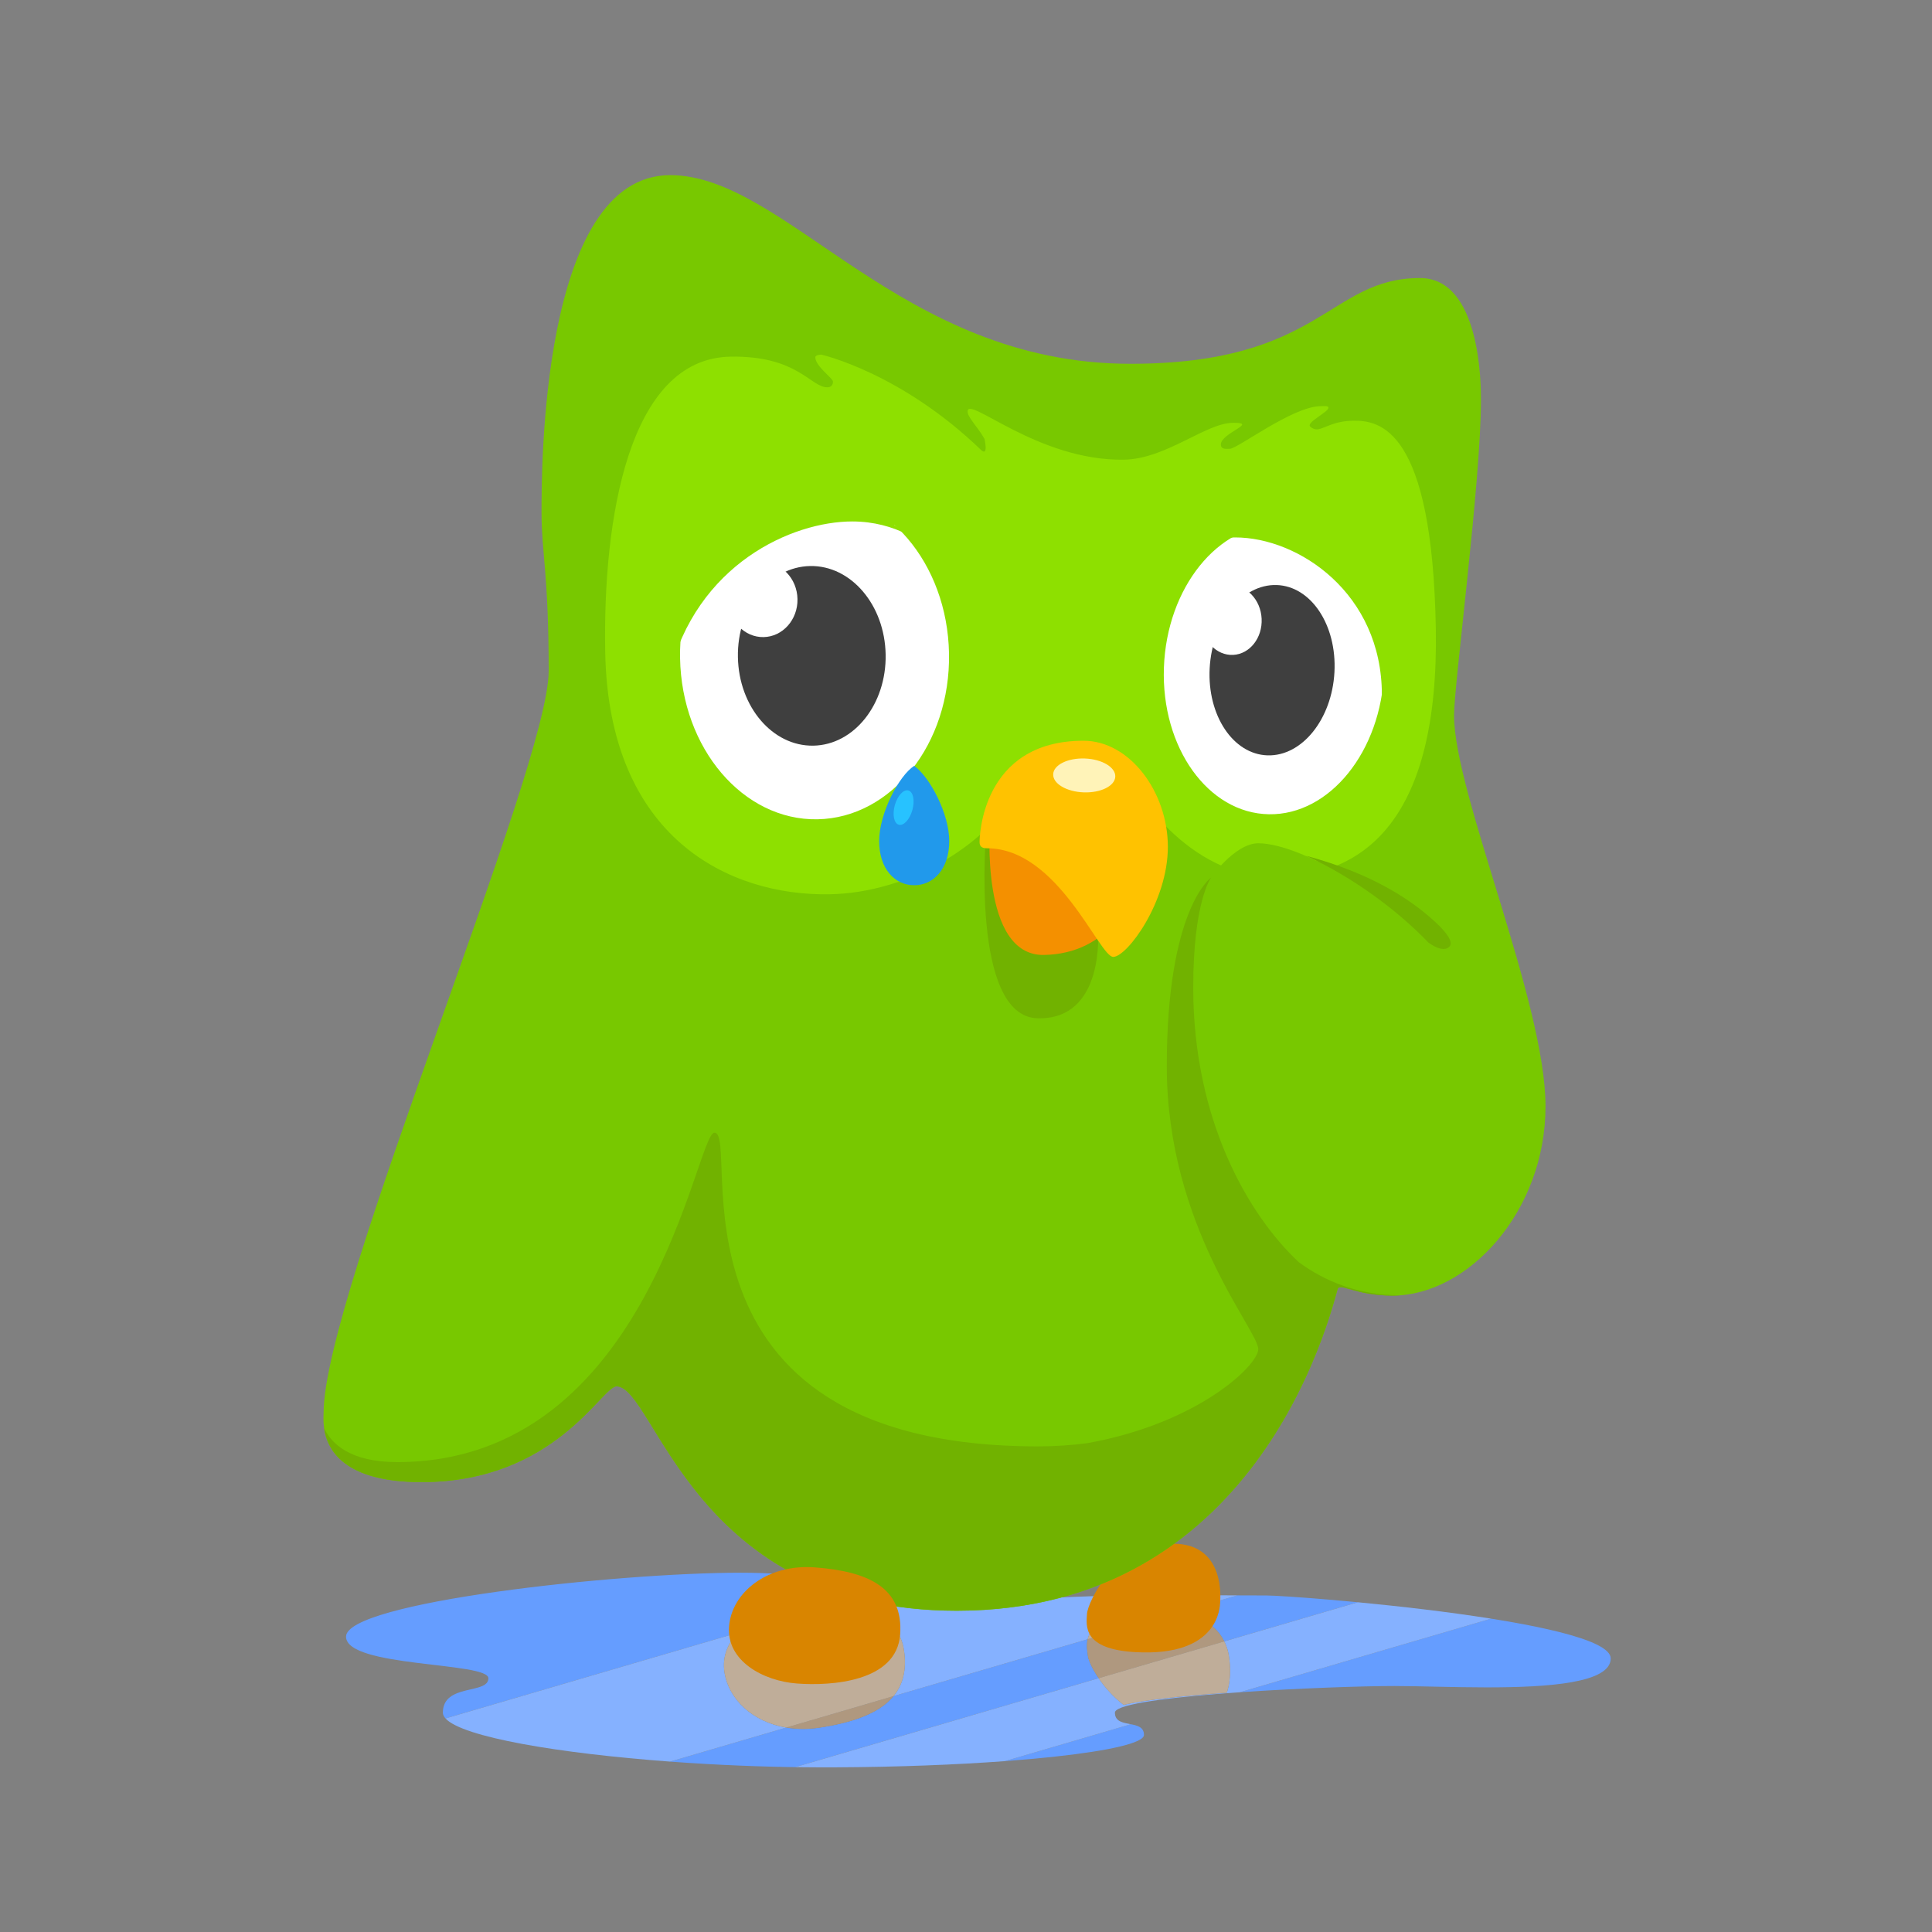 <?xml version="1.0" encoding="UTF-8" standalone="no"?><svg width="270px" height="270px" viewBox="0 0 270 270" version="1.1" xmlns="http://www.w3.org/2000/svg" xmlns:xlink="http://www.w3.org/1999/xlink" xmlns:sketch="http://www.bohemiancoding.com/sketch/ns"><rect x="0" y="0" width="270" height="270" fill="#808080" stroke="none"/><title>duo_nude_sad</title><desc>Created with Sketch.</desc><defs/><g id="Page-1" stroke="none" stroke-width="1" fill="none" fill-rule="evenodd" sketch:type="MSPage"><g id="duo_nude_sad" sketch:type="MSArtboardGroup"><g id="Imported-Layers" sketch:type="MSLayerGroup" transform="translate(45, 24)"><path d="M69.828,222.991 L69.942,222.991 L69.828,222.991 M70.257,222.991 L70.216,222.991 L70.257,222.991 M70.375,222.991 L70.286,222.991 L70.375,222.991 M70.486,222.991 L70.4,222.991 L70.486,222.991 M70.593,222.991 L70.493,222.991 L70.593,222.991 M70.691,222.99 C70.666,222.99 70.642,222.991 70.618,222.991 C70.642,222.991 70.667,222.99 70.691,222.99 M70.809,222.99 L70.721,222.99 L70.809,222.99 M70.917,222.99 L70.842,222.99 L70.917,222.99 M71.033,222.99 L70.932,222.99 L71.033,222.99 M71.246,222.989 C71.178,222.989 71.111,222.989 71.044,222.99 C71.11,222.989 71.179,222.989 71.246,222.989 M71.464,222.988 C71.399,222.988 71.336,222.989 71.271,222.989 C71.335,222.989 71.4,222.988 71.464,222.988 M71.584,222.988 L71.485,222.988 L71.584,222.988 M71.682,222.987 C71.651,222.987 71.619,222.987 71.588,222.988 C71.62,222.987 71.649,222.987 71.682,222.987 M71.803,222.987 L71.703,222.987 L71.803,222.987 M71.909,222.986 C71.874,222.986 71.839,222.987 71.803,222.987 C71.839,222.987 71.874,222.986 71.909,222.986 M110.821,215.532 C110.93,216.62 112.014,216.766 113.033,216.964 L95.436,222.121 C88.651,222.622 80.555,222.943 71.913,222.986 C95.401,222.87 114.871,220.696 114.871,218.458 C114.871,216.22 111.032,217.63 110.821,215.532 M110.82,215.521 L110.82,215.531 L110.82,215.521 M110.819,215.508 L110.819,215.517 L110.819,215.508 M110.817,215.495 C110.818,215.498 110.818,215.501 110.818,215.504 C110.818,215.501 110.818,215.498 110.817,215.495 M110.816,215.482 C110.817,215.485 110.817,215.488 110.817,215.491 C110.817,215.488 110.817,215.485 110.816,215.482 M110.815,215.469 C110.816,215.472 110.816,215.475 110.816,215.477 C110.816,215.475 110.816,215.472 110.815,215.469 M110.815,215.456 L110.815,215.464 L110.815,215.456 M110.814,215.443 L110.814,215.45 L110.814,215.443 M110.813,215.429 C110.813,215.431 110.813,215.434 110.814,215.436 C110.814,215.434 110.813,215.431 110.813,215.429 M110.813,215.415 L110.813,215.422 L110.813,215.415 M110.812,215.402 C110.812,215.404 110.812,215.406 110.813,215.408 C110.812,215.406 110.812,215.404 110.812,215.402 M110.812,215.388 L110.812,215.393 L110.812,215.388 M110.812,215.374 L110.812,215.378 L110.812,215.374 M110.812,215.359 L110.812,215.363 L110.812,215.359 M110.812,215.336 L110.812,215.338 L110.812,215.336 M110.812,215.328 L110.812,215.331 L110.812,215.328 M110.813,215.321 C110.813,215.322 110.812,215.323 110.812,215.324 C110.812,215.323 110.813,215.322 110.813,215.321 M110.813,215.313 L110.813,215.317 L110.813,215.313 M110.814,215.306 L110.814,215.309 L110.814,215.306 M110.815,215.299 L110.815,215.302 L110.815,215.299 M110.817,215.292 C110.816,215.293 110.816,215.294 110.816,215.295 C110.816,215.294 110.816,215.293 110.817,215.292 M110.818,215.285 C110.818,215.286 110.818,215.287 110.817,215.288 C110.817,215.287 110.818,215.286 110.818,215.285 M110.82,215.278 C110.819,215.279 110.819,215.28 110.819,215.281 C110.819,215.28 110.819,215.279 110.82,215.278 M110.821,215.271 L110.821,215.274 L110.821,215.271 M110.823,215.264 C110.823,215.265 110.823,215.266 110.822,215.267 C110.823,215.266 110.823,215.265 110.823,215.264 M110.825,215.257 C110.825,215.258 110.825,215.259 110.824,215.26 C110.825,215.259 110.825,215.258 110.825,215.257 M110.828,215.25 C110.828,215.251 110.827,215.252 110.827,215.253 C110.827,215.252 110.828,215.251 110.828,215.25 M110.83,215.243 C110.83,215.243 110.83,215.244 110.829,215.245 C110.83,215.244 110.83,215.244 110.83,215.243 M110.833,215.235 C110.833,215.236 110.832,215.237 110.832,215.238 C110.832,215.237 110.833,215.236 110.833,215.235 M110.836,215.229 C110.835,215.229 110.835,215.23 110.835,215.231 C110.835,215.23 110.835,215.229 110.836,215.229 M110.839,215.221 C110.838,215.222 110.838,215.222 110.838,215.223 C110.838,215.222 110.839,215.222 110.839,215.221 M110.846,215.206 C110.846,215.207 110.846,215.207 110.845,215.207 C110.845,215.207 110.846,215.207 110.846,215.206 M110.85,215.199 C110.849,215.199 110.849,215.2 110.849,215.2 C110.849,215.2 110.849,215.199 110.85,215.199 M110.854,215.191 C110.853,215.192 110.853,215.192 110.853,215.193 C110.853,215.192 110.853,215.192 110.854,215.191 M110.858,215.183 C110.858,215.183 110.857,215.185 110.857,215.186 C110.857,215.185 110.858,215.184 110.858,215.184 M110.862,215.177 C110.862,215.177 110.861,215.178 110.861,215.179 C110.861,215.178 110.862,215.178 110.862,215.178 M110.866,215.17 C110.866,215.17 110.865,215.171 110.865,215.172 C110.866,215.171 110.866,215.17 110.866,215.17 M110.871,215.163 C110.871,215.163 110.87,215.164 110.869,215.165 C110.87,215.164 110.871,215.163 110.871,215.163 M110.876,215.156 C110.875,215.156 110.874,215.157 110.874,215.158 C110.875,215.157 110.875,215.156 110.876,215.156 M110.88,215.148 C110.88,215.149 110.879,215.15 110.879,215.151 C110.879,215.15 110.88,215.149 110.88,215.148 M110.885,215.142 C110.885,215.142 110.884,215.143 110.884,215.144 C110.884,215.143 110.885,215.142 110.885,215.142 M110.891,215.135 C110.89,215.135 110.889,215.136 110.889,215.137 C110.89,215.136 110.89,215.135 110.891,215.135 M110.896,215.128 C110.896,215.128 110.895,215.129 110.894,215.13 C110.895,215.129 110.896,215.128 110.896,215.128 M110.902,215.121 C110.901,215.121 110.901,215.122 110.9,215.123 C110.901,215.122 110.901,215.121 110.902,215.121 M110.907,215.114 L110.906,215.115 C110.907,215.115 110.907,215.114 110.907,215.114 M110.913,215.107 C110.913,215.107 110.913,215.107 110.912,215.107 L110.913,215.107 M110.975,215.043 L110.975,215.044 L110.975,215.043 M110.983,215.036 C110.983,215.036 110.983,215.036 110.982,215.037 L110.983,215.036 M110.991,215.029 L110.99,215.029 L110.991,215.029 M110.999,215.022 C110.999,215.022 110.998,215.022 110.998,215.023 C110.998,215.022 110.999,215.022 110.999,215.022 M111.007,215.015 L111.006,215.015 L111.007,215.015 M91.576,199.793 C91.371,199.803 91.167,199.813 90.962,199.824 C91.166,199.813 91.371,199.803 91.576,199.793 M92.019,199.77 C91.881,199.777 91.745,199.784 91.607,199.791 C91.745,199.784 91.881,199.777 92.019,199.77 M92.192,199.761 C92.146,199.764 92.099,199.766 92.054,199.768 C92.1,199.766 92.145,199.764 92.192,199.761 M92.257,199.758 C92.24,199.759 92.223,199.76 92.206,199.761 C92.222,199.76 92.24,199.759 92.257,199.758 M92.36,199.753 C92.355,199.753 92.351,199.753 92.346,199.754 C92.35,199.753 92.355,199.753 92.36,199.753 M92.663,199.738 C92.632,199.739 92.604,199.741 92.573,199.742 C92.603,199.741 92.633,199.739 92.663,199.738 M92.905,199.726 C92.859,199.728 92.813,199.73 92.767,199.732 C92.814,199.73 92.859,199.728 92.905,199.726 M92.986,199.722 C92.975,199.722 92.965,199.722 92.954,199.723 C92.965,199.722 92.976,199.722 92.986,199.722 M93.318,199.705 L93.315,199.705 L93.318,199.705 M93.718,199.685 C93.711,199.685 93.704,199.686 93.697,199.686 C93.704,199.686 93.711,199.685 93.718,199.685 M95.846,199.581 L95.834,199.581 L95.846,199.581 M127.914,198.958 L119.941,201.294 C123.628,201.943 125.315,203.831 126.092,205.386 L144.754,199.917 C150.494,200.466 157.29,201.241 163.385,202.209 L128.288,212.494 C136.519,211.926 145.475,211.623 149.854,211.623 C153.17,211.623 157.984,211.814 162.8,211.814 C171.447,211.814 180.1,211.2 180.1,207.767 C180.1,202.421 136.05,198.97 131.923,198.97 C130.798,198.97 129.437,198.965 127.914,198.958 M112.439,198.916 C112.429,198.917 112.421,198.917 112.412,198.917 C112.421,198.917 112.43,198.917 112.439,198.916 M112.572,198.914 L112.569,198.914 L112.572,198.914 M112.656,198.912 C112.632,198.913 112.608,198.913 112.584,198.914 C112.608,198.913 112.632,198.913 112.656,198.912 M112.685,198.912 L112.674,198.912 L112.685,198.912 M112.693,198.912 L112.691,198.912 L112.692,198.912 M112.767,198.911 L112.754,198.911 L112.767,198.911 M112.811,198.91 C112.799,198.91 112.787,198.91 112.775,198.911 C112.787,198.91 112.799,198.91 112.811,198.91 M112.853,198.909 L112.836,198.909 L112.853,198.909 M112.864,198.909 L112.858,198.909 L112.864,198.909 M117.391,198.908 C117.4,198.909 117.409,198.909 117.419,198.909 C117.409,198.909 117.4,198.909 117.391,198.908 M112.947,198.908 L112.937,198.908 L112.947,198.908 M112.968,198.908 L112.962,198.908 L112.968,198.908 M112.992,198.907 L112.981,198.907 L112.992,198.907 M113.024,198.907 L113,198.907 L113.024,198.907 M116.666,198.907 L116.685,198.907 L116.666,198.907 M116.431,198.906 L116.487,198.906 L116.431,198.906 M113.111,198.906 C113.094,198.906 113.075,198.906 113.058,198.907 C113.076,198.906 113.093,198.906 113.111,198.906 M113.113,198.906 L113.111,198.906 L113.112,198.906 M113.144,198.906 L113.135,198.906 L113.144,198.906 M113.166,198.905 C113.162,198.905 113.156,198.906 113.151,198.906 C113.156,198.906 113.161,198.905 113.166,198.905 M115.957,198.905 L116.026,198.905 L115.957,198.905 M113.209,198.905 L113.207,198.905 L113.209,198.905 M113.236,198.905 L113.229,198.905 L113.236,198.905 M113.256,198.904 C113.253,198.904 113.25,198.904 113.247,198.905 C113.251,198.904 113.253,198.904 113.256,198.904 M115.376,198.904 L115.545,198.904 L115.376,198.904 M115.287,198.904 L115.314,198.904 L115.287,198.904 M113.4,198.903 C113.391,198.903 113.381,198.904 113.372,198.904 C113.382,198.904 113.391,198.903 113.4,198.903 M113.421,198.903 L113.406,198.903 L113.421,198.903 M114.79,198.903 L114.831,198.903 L114.79,198.903 M113.438,198.903 L113.421,198.903 L113.438,198.903 M114.655,198.903 L114.758,198.903 L114.655,198.903 M113.47,198.903 L113.44,198.903 L113.47,198.903 M113.48,198.903 L113.476,198.903 L113.48,198.903 M114.545,198.903 L114.628,198.903 L114.545,198.903 M114.485,198.903 L114.503,198.903 L114.485,198.903 M113.506,198.903 L113.492,198.903 L113.506,198.903 M113.555,198.903 L113.507,198.903 L113.555,198.903 M114.131,198.903 L114.138,198.903 L114.131,198.903 M113.565,198.903 L113.558,198.903 L113.565,198.903 M113.653,198.903 L114.116,198.903 L113.653,198.903 M58.507,195.79 C41.117,195.79 3.36,199.917 3.36,204.722 C3.36,209.052 23.254,208.24 23.254,210.541 C23.254,212.841 16.893,211.218 16.893,215.345 C16.893,219.466 45.488,222.979 69.821,222.991 C68.595,222.99 67.357,222.981 66.113,222.963 L108.537,210.531 C107.622,209.186 107.121,208.015 107.05,207.493 C106.964,206.856 106.788,205.985 106.997,205.087 L79.866,213.038 C77.878,215.451 74.174,216.731 69.539,217.441 C68.742,217.563 67.965,217.621 67.21,217.621 C66.405,217.621 65.627,217.555 64.882,217.429 L48.644,222.187 C33.05,221.035 19.616,218.762 17.262,216.153 L58.095,204.187 C59.915,202.261 62.783,200.99 65.607,200.558 C66.909,200.358 68.528,200.202 70.229,200.202 C70.675,200.202 71.126,200.213 71.578,200.236 L76.266,198.862 C77.384,199.617 77.48,200.305 76.626,200.644 C79.489,200.442 84.993,200.13 90.944,199.825 C84.995,200.13 79.494,200.442 76.629,200.644 C79.084,199.667 73.706,195.79 58.507,195.79" id="Fill-1" fill="#659DFF" sketch:type="MSShapeGroup"/><path d="M119.941,201.294 L106.997,205.087 C106.788,205.985 106.964,206.856 107.05,207.493 C107.121,208.015 107.622,209.186 108.537,210.531 L126.092,205.386 C125.315,203.831 123.628,201.943 119.941,201.294" id="Fill-2" fill="#AF987F" sketch:type="MSShapeGroup"/><path d="M79.866,213.038 L64.882,217.429 C65.627,217.555 66.405,217.621 67.21,217.621 C67.965,217.621 68.742,217.563 69.539,217.441 C74.174,216.731 77.878,215.451 79.866,213.038 M70.229,200.202 C68.528,200.202 66.909,200.358 65.607,200.558 C62.783,200.99 59.915,202.261 58.095,204.187 L71.578,200.236 C71.126,200.213 70.675,200.202 70.229,200.202" id="Fill-3" fill="#AF987F" sketch:type="MSShapeGroup"/><path d="M90.962,199.824 C90.956,199.824 90.951,199.825 90.944,199.825 C90.95,199.825 90.956,199.824 90.962,199.824 M91.607,199.791 C91.597,199.792 91.586,199.792 91.576,199.793 C91.587,199.792 91.597,199.792 91.607,199.791 M92.054,199.768 C92.042,199.769 92.03,199.77 92.019,199.77 C92.03,199.77 92.043,199.769 92.054,199.768 M92.206,199.761 L92.192,199.761 L92.206,199.761 M92.346,199.754 C92.316,199.755 92.287,199.757 92.257,199.758 C92.287,199.757 92.316,199.755 92.346,199.754 M92.573,199.742 C92.502,199.746 92.431,199.749 92.36,199.753 C92.431,199.749 92.503,199.746 92.573,199.742 M92.767,199.732 C92.732,199.734 92.698,199.736 92.663,199.738 C92.697,199.736 92.733,199.734 92.767,199.732 M92.954,199.723 C92.938,199.724 92.921,199.725 92.905,199.726 C92.922,199.725 92.938,199.724 92.954,199.723 M93.315,199.705 C93.205,199.711 93.095,199.716 92.986,199.722 C93.096,199.716 93.205,199.711 93.315,199.705 M93.697,199.686 C93.57,199.692 93.444,199.699 93.318,199.705 C93.444,199.699 93.57,199.692 93.697,199.686 M95.834,199.581 C95.13,199.615 94.423,199.65 93.718,199.685 C94.423,199.65 95.13,199.615 95.834,199.581 M112.412,198.917 C109.069,198.981 102.547,199.256 95.846,199.581 C102.546,199.256 109.068,198.981 112.412,198.917 M112.569,198.914 C112.526,198.915 112.482,198.916 112.439,198.916 C112.483,198.916 112.526,198.915 112.569,198.914 M112.584,198.914 L112.572,198.914 L112.584,198.914 M112.674,198.912 L112.656,198.912 L112.674,198.912 M112.691,198.912 L112.685,198.912 L112.691,198.912 M112.754,198.911 C112.734,198.911 112.714,198.911 112.693,198.912 C112.714,198.911 112.734,198.911 112.754,198.911 M112.775,198.911 L112.767,198.911 L112.775,198.911 M112.836,198.909 C112.828,198.91 112.82,198.91 112.811,198.91 C112.82,198.91 112.828,198.91 112.836,198.909 M112.858,198.909 L112.853,198.909 L112.858,198.909 M112.888,198.909 L112.864,198.909 L112.888,198.909 M117.419,198.909 C121.172,198.92 124.867,198.943 127.914,198.958 C124.866,198.943 121.172,198.92 117.419,198.909 M112.937,198.908 C112.921,198.908 112.905,198.909 112.888,198.909 C112.905,198.909 112.921,198.908 112.937,198.908 M112.962,198.908 L112.947,198.908 L112.962,198.908 M112.981,198.907 C112.977,198.908 112.973,198.908 112.968,198.908 C112.972,198.908 112.977,198.908 112.981,198.907 M113,198.907 L112.992,198.907 L113,198.907 M116.685,198.907 C116.92,198.907 117.156,198.908 117.391,198.908 C117.156,198.908 116.92,198.907 116.685,198.907 M113.058,198.907 L113.024,198.907 L113.058,198.907 M116.487,198.906 C116.546,198.906 116.606,198.906 116.666,198.907 C116.606,198.906 116.547,198.906 116.487,198.906 M113.135,198.906 L113.113,198.906 L113.135,198.906 M113.151,198.906 L113.144,198.906 L113.151,198.906 M116.026,198.905 C116.161,198.905 116.296,198.906 116.431,198.906 C116.296,198.906 116.161,198.905 116.026,198.905 M113.206,198.905 L113.166,198.905 L113.206,198.905 M113.229,198.905 L113.209,198.905 L113.229,198.905 M113.247,198.905 L113.236,198.905 L113.247,198.905 M115.545,198.904 C115.682,198.904 115.819,198.905 115.957,198.905 C115.819,198.905 115.682,198.904 115.545,198.904 M115.314,198.904 L115.376,198.904 L115.314,198.904 M113.372,198.904 L113.256,198.904 L113.372,198.904 M113.406,198.903 L113.4,198.903 L113.406,198.903 M114.831,198.903 C114.983,198.903 115.135,198.904 115.287,198.904 C115.135,198.904 114.983,198.903 114.831,198.903 M113.44,198.903 L113.438,198.903 L113.44,198.903 M114.758,198.903 L114.79,198.903 L114.758,198.903 M114.628,198.903 L114.655,198.903 L114.628,198.903 M113.476,198.903 L113.47,198.903 L113.476,198.903 M113.492,198.903 L113.48,198.903 L113.492,198.903 M114.503,198.903 L114.545,198.903 L114.503,198.903 M113.507,198.903 C113.506,198.903 113.507,198.903 113.507,198.903 M113.558,198.903 L113.555,198.903 L113.558,198.903 M114.138,198.903 L114.485,198.903 L114.138,198.903 M114.116,198.903 L114.131,198.903 L114.116,198.903 M113.653,198.903 L113.565,198.903 L113.653,198.903" id="Fill-4" fill="#FFFFFF" sketch:type="MSShapeGroup"/><path d="M58.095,204.187 L17.262,216.153 C19.616,218.762 33.05,221.035 48.644,222.187 L64.882,217.429 C60.214,216.641 56.832,213.517 56.247,209.703 C55.915,207.533 56.696,205.667 58.095,204.187 M76.266,198.862 L71.578,200.236 C76.027,200.467 80.613,201.934 81.325,206.579 C81.748,209.339 81.185,211.438 79.866,213.038 L106.997,205.087 C107.353,203.566 108.819,201.968 113.717,201.305 C114.955,201.138 116.073,201.063 117.086,201.063 C118.151,201.063 119.098,201.146 119.941,201.294 L127.914,198.958 C124.867,198.943 121.172,198.92 117.419,198.909 C117.409,198.909 117.4,198.909 117.391,198.908 C117.156,198.908 116.92,198.907 116.685,198.907 L116.666,198.907 C116.606,198.906 116.546,198.906 116.487,198.906 L116.431,198.906 C116.296,198.906 116.161,198.905 116.026,198.905 L115.957,198.905 C115.819,198.905 115.682,198.904 115.545,198.904 L115.376,198.904 L115.314,198.904 L115.287,198.904 C115.135,198.904 114.983,198.903 114.831,198.903 L114.79,198.903 L114.758,198.903 L114.655,198.903 L114.628,198.903 L114.545,198.903 L114.503,198.903 L114.485,198.903 L114.138,198.903 L114.131,198.903 L114.116,198.903 L113.653,198.903 L113.565,198.903 L113.558,198.903 L113.555,198.903 L113.507,198.903 L113.506,198.903 L113.492,198.903 L113.48,198.903 L113.476,198.903 L113.47,198.903 L113.44,198.903 L113.438,198.903 L113.421,198.903 L113.406,198.903 L113.4,198.903 C113.391,198.903 113.382,198.904 113.372,198.904 L113.256,198.904 C113.253,198.904 113.251,198.904 113.247,198.905 L113.236,198.905 L113.229,198.905 L113.209,198.905 L113.206,198.905 L113.166,198.905 C113.161,198.905 113.156,198.906 113.151,198.906 L113.144,198.906 L113.135,198.906 L113.113,198.906 L113.111,198.906 C113.093,198.906 113.076,198.906 113.058,198.907 L113.024,198.907 L113,198.907 L112.992,198.907 L112.981,198.907 C112.977,198.908 112.972,198.908 112.968,198.908 L112.962,198.908 L112.947,198.908 L112.937,198.908 C112.921,198.908 112.905,198.909 112.888,198.909 L112.864,198.909 L112.858,198.909 L112.853,198.909 L112.836,198.909 C112.828,198.91 112.82,198.91 112.811,198.91 C112.799,198.91 112.787,198.91 112.775,198.911 L112.767,198.911 L112.754,198.911 C112.734,198.911 112.714,198.911 112.693,198.912 L112.691,198.912 L112.685,198.912 L112.674,198.912 L112.656,198.912 C112.632,198.913 112.608,198.913 112.584,198.914 L112.572,198.914 L112.569,198.914 C112.526,198.915 112.483,198.916 112.439,198.916 C112.43,198.917 112.421,198.917 112.412,198.917 C109.068,198.981 102.546,199.256 95.846,199.581 L95.834,199.581 C95.13,199.615 94.423,199.65 93.718,199.685 C93.711,199.685 93.704,199.686 93.697,199.686 C93.57,199.692 93.444,199.699 93.318,199.705 L93.315,199.705 C93.205,199.711 93.096,199.716 92.986,199.722 C92.976,199.722 92.965,199.722 92.954,199.723 C92.938,199.724 92.922,199.725 92.905,199.726 C92.859,199.728 92.814,199.73 92.767,199.732 C92.733,199.734 92.697,199.736 92.663,199.738 C92.633,199.739 92.603,199.741 92.573,199.742 C92.503,199.746 92.431,199.749 92.36,199.753 C92.355,199.753 92.35,199.753 92.346,199.754 C92.316,199.755 92.287,199.757 92.257,199.758 C92.24,199.759 92.222,199.76 92.206,199.761 L92.192,199.761 C92.145,199.764 92.1,199.766 92.054,199.768 C92.043,199.769 92.03,199.77 92.019,199.77 C91.881,199.777 91.745,199.784 91.607,199.791 C91.597,199.792 91.587,199.792 91.576,199.793 C91.371,199.803 91.166,199.813 90.962,199.824 C90.956,199.824 90.95,199.825 90.944,199.825 C84.993,200.13 79.489,200.442 76.626,200.644 C77.48,200.305 77.384,199.617 76.266,198.862" id="Fill-5" fill="#85B1FF" sketch:type="MSShapeGroup"/><path d="M117.086,201.063 C116.073,201.063 114.955,201.138 113.717,201.305 C108.819,201.968 107.353,203.566 106.997,205.087 L119.941,201.294 C119.098,201.146 118.151,201.063 117.086,201.063" id="Fill-6" fill="#BFAD99" sketch:type="MSShapeGroup"/><path d="M71.578,200.236 L58.095,204.187 C56.696,205.667 55.915,207.533 56.247,209.703 C56.832,213.517 60.214,216.641 64.882,217.429 L79.866,213.038 C81.185,211.438 81.748,209.339 81.325,206.579 C80.613,201.934 76.027,200.467 71.578,200.236" id="Fill-7" fill="#BFAD99" sketch:type="MSShapeGroup"/><path d="M69.821,222.991 L69.828,222.991 L69.821,222.991 M70.216,222.991 L69.942,222.991 L70.216,222.991 M70.286,222.991 L70.257,222.991 L70.286,222.991 M70.4,222.991 L70.375,222.991 L70.4,222.991 M70.493,222.991 L70.486,222.991 L70.493,222.991 M70.618,222.991 L70.593,222.991 L70.618,222.991 M70.721,222.99 L70.691,222.99 L70.721,222.99 M70.842,222.99 L70.809,222.99 L70.842,222.99 M70.932,222.99 L70.917,222.99 L70.932,222.99 M71.044,222.99 L71.033,222.99 L71.044,222.99 M71.271,222.989 L71.246,222.989 L71.271,222.989 M71.485,222.988 L71.464,222.988 L71.485,222.988 M71.588,222.988 L71.584,222.988 L71.588,222.988 M71.703,222.987 L71.682,222.987 L71.703,222.987 M71.913,222.986 L71.909,222.986 L71.913,222.986 M110.82,215.531 C110.821,215.531 110.821,215.531 110.821,215.532 C110.821,215.531 110.82,215.531 110.82,215.531 M110.819,215.517 C110.819,215.518 110.819,215.52 110.82,215.521 C110.819,215.52 110.819,215.518 110.819,215.517 M110.818,215.504 C110.818,215.506 110.818,215.507 110.819,215.508 C110.818,215.507 110.818,215.506 110.818,215.504 M110.817,215.491 L110.817,215.495 L110.817,215.491 M110.816,215.477 L110.816,215.482 L110.816,215.477 M110.815,215.464 L110.815,215.469 L110.815,215.464 M110.814,215.45 C110.814,215.452 110.815,215.454 110.815,215.456 C110.815,215.454 110.814,215.452 110.814,215.45 M110.814,215.436 L110.814,215.443 L110.814,215.436 M110.813,215.422 L110.813,215.429 L110.813,215.422 M110.813,215.408 L110.813,215.415 L110.813,215.408 M110.812,215.393 L110.812,215.402 L110.812,215.393 M110.812,215.378 L110.812,215.388 L110.812,215.378 M110.812,215.363 L110.812,215.374 L110.812,215.363 M110.812,215.345 L110.812,215.345 L110.812,215.359 L110.812,215.345 M110.812,215.338 L110.812,215.345 L110.812,215.338 M110.812,215.331 L110.812,215.336 L110.812,215.331 M110.812,215.324 L110.812,215.328 L110.812,215.324 M110.813,215.317 L110.813,215.321 L110.813,215.317 M110.814,215.309 C110.814,215.311 110.813,215.312 110.813,215.313 C110.813,215.312 110.814,215.311 110.814,215.309 M110.815,215.302 C110.815,215.304 110.814,215.305 110.814,215.306 C110.814,215.305 110.815,215.304 110.815,215.302 M110.816,215.295 C110.816,215.297 110.816,215.298 110.815,215.299 C110.816,215.298 110.816,215.297 110.816,215.295 M110.817,215.288 L110.817,215.292 L110.817,215.288 M110.819,215.281 C110.819,215.282 110.818,215.284 110.818,215.285 C110.818,215.284 110.819,215.282 110.819,215.281 M110.821,215.274 C110.82,215.275 110.82,215.276 110.82,215.278 C110.82,215.276 110.82,215.275 110.821,215.274 M110.822,215.267 C110.822,215.268 110.822,215.269 110.821,215.271 C110.822,215.269 110.822,215.268 110.822,215.267 M110.824,215.26 C110.824,215.261 110.824,215.262 110.823,215.264 C110.824,215.262 110.824,215.261 110.824,215.26 M110.827,215.253 C110.826,215.254 110.826,215.255 110.825,215.257 C110.826,215.255 110.826,215.254 110.827,215.253 M110.829,215.245 C110.829,215.247 110.828,215.248 110.828,215.25 C110.828,215.248 110.829,215.247 110.829,215.245 M110.832,215.238 C110.831,215.24 110.831,215.241 110.83,215.243 C110.831,215.241 110.831,215.24 110.832,215.238 M110.835,215.231 C110.834,215.232 110.834,215.234 110.833,215.235 C110.834,215.234 110.834,215.232 110.835,215.231 M110.838,215.223 C110.837,215.225 110.836,215.227 110.836,215.229 C110.836,215.227 110.837,215.225 110.838,215.223 M110.845,215.207 C110.843,215.212 110.841,215.217 110.839,215.221 C110.841,215.217 110.843,215.212 110.845,215.207 M110.849,215.2 C110.848,215.202 110.847,215.204 110.846,215.206 C110.847,215.204 110.848,215.202 110.849,215.2 M110.853,215.193 C110.852,215.195 110.851,215.197 110.85,215.199 C110.851,215.197 110.852,215.195 110.853,215.193 M110.857,215.186 C110.856,215.188 110.855,215.189 110.854,215.191 C110.855,215.189 110.856,215.188 110.857,215.186 M110.861,215.179 C110.86,215.181 110.859,215.182 110.858,215.183 C110.859,215.182 110.86,215.181 110.861,215.179 M110.865,215.172 C110.864,215.173 110.863,215.175 110.862,215.177 C110.863,215.175 110.864,215.174 110.865,215.172 M110.869,215.165 C110.868,215.167 110.867,215.168 110.866,215.17 C110.867,215.168 110.868,215.167 110.869,215.165 M110.874,215.158 C110.873,215.159 110.872,215.161 110.871,215.163 C110.872,215.161 110.873,215.159 110.874,215.158 M110.879,215.151 C110.878,215.153 110.877,215.154 110.876,215.156 C110.877,215.154 110.878,215.153 110.879,215.151 M110.884,215.144 C110.883,215.145 110.882,215.147 110.88,215.148 C110.882,215.147 110.883,215.145 110.884,215.144 M110.889,215.137 C110.888,215.138 110.887,215.14 110.885,215.142 C110.887,215.14 110.888,215.138 110.889,215.137 M110.894,215.13 C110.893,215.131 110.892,215.133 110.891,215.135 C110.892,215.133 110.893,215.131 110.894,215.13 M110.9,215.123 C110.899,215.124 110.897,215.126 110.896,215.128 C110.897,215.126 110.899,215.124 110.9,215.123 M110.906,215.115 C110.905,215.117 110.903,215.119 110.902,215.121 C110.903,215.119 110.905,215.117 110.906,215.115 M110.912,215.107 C110.911,215.11 110.909,215.112 110.907,215.114 C110.909,215.112 110.911,215.11 110.912,215.107 M110.919,215.1 C110.917,215.102 110.915,215.104 110.913,215.107 C110.915,215.105 110.917,215.102 110.919,215.1 M110.967,215.05 C110.95,215.067 110.934,215.083 110.919,215.1 C110.934,215.083 110.95,215.067 110.967,215.05 M110.975,215.044 C110.972,215.046 110.97,215.048 110.967,215.05 C110.97,215.048 110.972,215.046 110.975,215.044 M110.982,215.037 C110.98,215.039 110.977,215.041 110.975,215.043 C110.978,215.041 110.98,215.039 110.982,215.037 M110.99,215.029 C110.988,215.032 110.985,215.034 110.983,215.036 C110.986,215.034 110.988,215.032 110.99,215.029 M110.998,215.023 C110.995,215.025 110.993,215.027 110.991,215.029 C110.993,215.027 110.996,215.025 110.998,215.023 M111.006,215.015 C111.004,215.018 111.002,215.02 110.999,215.022 C111.002,215.02 111.004,215.018 111.006,215.015 M111.015,215.008 C111.012,215.011 111.01,215.013 111.007,215.015 C111.01,215.013 111.012,215.01 111.015,215.008 M128.289,212.494 C119.942,213.07 112.341,213.921 111.015,215.008 C112.341,213.921 119.941,213.071 128.288,212.494" id="Fill-8" fill="#FFFFFF" sketch:type="MSShapeGroup"/><path d="M144.754,199.917 L126.092,205.386 C126.65,206.502 126.741,207.448 126.767,207.642 C126.81,207.958 127.199,210.306 126.451,212.553 C120.457,212.983 114.953,213.556 112.023,214.257 C110.531,213.109 109.365,211.749 108.537,210.531 L66.113,222.963 C67.357,222.981 68.595,222.99 69.821,222.991 L69.828,222.991 L69.942,222.991 L70.216,222.991 L70.257,222.991 L70.286,222.991 L70.375,222.991 L70.4,222.991 L70.486,222.991 L70.493,222.991 L70.593,222.991 L70.618,222.991 C70.642,222.991 70.666,222.99 70.691,222.99 L70.721,222.99 L70.809,222.99 L70.842,222.99 L70.917,222.99 L70.932,222.99 L71.033,222.99 L71.044,222.99 C71.111,222.989 71.178,222.989 71.246,222.989 L71.271,222.989 C71.336,222.989 71.399,222.988 71.464,222.988 L71.485,222.988 L71.584,222.988 L71.588,222.988 C71.619,222.987 71.651,222.987 71.682,222.987 L71.703,222.987 L71.803,222.987 C71.839,222.987 71.874,222.986 71.909,222.986 L71.913,222.986 C80.555,222.943 88.651,222.622 95.436,222.121 L113.033,216.964 C112.014,216.766 110.93,216.62 110.821,215.532 C110.821,215.531 110.821,215.531 110.82,215.531 L110.82,215.521 C110.819,215.52 110.819,215.518 110.819,215.517 L110.819,215.508 C110.818,215.507 110.818,215.506 110.818,215.504 C110.818,215.501 110.818,215.498 110.817,215.495 L110.817,215.491 C110.817,215.488 110.817,215.485 110.816,215.482 L110.816,215.477 C110.816,215.475 110.816,215.472 110.815,215.469 L110.815,215.464 L110.815,215.456 C110.815,215.454 110.814,215.452 110.814,215.45 L110.814,215.443 L110.814,215.436 C110.813,215.434 110.813,215.431 110.813,215.429 L110.813,215.422 L110.813,215.415 L110.813,215.408 C110.812,215.406 110.812,215.404 110.812,215.402 L110.812,215.393 L110.812,215.388 L110.812,215.378 L110.812,215.374 L110.812,215.363 L110.812,215.359 L110.812,215.345 L110.812,215.338 L110.812,215.336 L110.812,215.331 L110.812,215.328 L110.812,215.324 C110.812,215.323 110.813,215.322 110.813,215.321 L110.813,215.317 L110.813,215.313 C110.813,215.312 110.814,215.311 110.814,215.309 L110.814,215.306 C110.814,215.305 110.815,215.304 110.815,215.302 L110.815,215.299 C110.816,215.298 110.816,215.297 110.816,215.295 C110.816,215.294 110.816,215.293 110.817,215.292 L110.817,215.288 C110.818,215.287 110.818,215.286 110.818,215.285 C110.818,215.284 110.819,215.282 110.819,215.281 C110.819,215.28 110.819,215.279 110.82,215.278 C110.82,215.276 110.82,215.275 110.821,215.274 L110.821,215.271 C110.822,215.269 110.822,215.268 110.822,215.267 C110.823,215.266 110.823,215.265 110.823,215.264 C110.824,215.262 110.824,215.261 110.824,215.26 C110.825,215.259 110.825,215.258 110.825,215.257 C110.826,215.255 110.826,215.254 110.827,215.253 C110.827,215.252 110.828,215.251 110.828,215.25 C110.828,215.248 110.829,215.247 110.829,215.245 C110.83,215.244 110.83,215.243 110.83,215.243 C110.831,215.241 110.831,215.24 110.832,215.238 C110.832,215.237 110.833,215.236 110.833,215.235 C110.834,215.234 110.834,215.232 110.835,215.231 C110.835,215.23 110.835,215.229 110.836,215.229 C110.836,215.227 110.837,215.225 110.838,215.223 C110.838,215.222 110.838,215.222 110.839,215.221 C110.841,215.217 110.843,215.212 110.845,215.207 C110.846,215.207 110.846,215.207 110.846,215.206 C110.847,215.204 110.848,215.202 110.849,215.2 C110.849,215.2 110.849,215.199 110.85,215.199 C110.851,215.197 110.852,215.195 110.853,215.193 C110.853,215.192 110.853,215.192 110.854,215.191 C110.855,215.189 110.856,215.188 110.857,215.186 C110.857,215.185 110.858,215.184 110.858,215.184 C110.859,215.182 110.86,215.181 110.861,215.179 C110.861,215.178 110.862,215.177 110.862,215.177 C110.863,215.175 110.864,215.173 110.865,215.172 C110.865,215.171 110.866,215.17 110.866,215.17 C110.867,215.168 110.868,215.167 110.869,215.165 C110.87,215.164 110.871,215.163 110.871,215.163 C110.872,215.161 110.873,215.159 110.874,215.158 C110.874,215.157 110.875,215.156 110.876,215.156 C110.877,215.154 110.878,215.153 110.879,215.151 C110.879,215.15 110.88,215.149 110.88,215.148 C110.882,215.147 110.883,215.145 110.884,215.144 C110.884,215.143 110.885,215.142 110.885,215.142 C110.887,215.14 110.888,215.138 110.889,215.137 C110.889,215.136 110.89,215.135 110.891,215.135 C110.892,215.133 110.893,215.131 110.894,215.13 C110.895,215.129 110.896,215.128 110.896,215.128 C110.897,215.126 110.899,215.124 110.9,215.123 C110.901,215.122 110.901,215.121 110.902,215.121 C110.903,215.119 110.905,215.117 110.906,215.115 L110.907,215.114 C110.909,215.112 110.911,215.11 110.912,215.107 L110.913,215.107 C110.915,215.104 110.917,215.102 110.919,215.1 C110.934,215.083 110.95,215.067 110.967,215.05 C110.97,215.048 110.972,215.046 110.975,215.044 L110.975,215.043 C110.977,215.041 110.98,215.039 110.982,215.037 L110.983,215.036 C110.985,215.034 110.988,215.032 110.99,215.029 L110.991,215.029 C110.993,215.027 110.995,215.025 110.998,215.023 C110.998,215.022 110.999,215.022 110.999,215.022 C111.002,215.02 111.004,215.018 111.006,215.015 L111.007,215.015 C111.01,215.013 111.012,215.011 111.015,215.008 C112.341,213.921 119.942,213.07 128.289,212.494 L163.385,202.209 C157.29,201.241 150.494,200.466 144.754,199.917" id="Fill-9" fill="#85B1FF" sketch:type="MSShapeGroup"/><path d="M126.092,205.386 L108.537,210.531 C109.365,211.749 110.531,213.109 112.023,214.257 C114.953,213.556 120.457,212.983 126.451,212.553 C127.199,210.306 126.81,207.958 126.767,207.642 C126.741,207.448 126.65,206.502 126.092,205.386" id="Fill-10" fill="#BFAD99" sketch:type="MSShapeGroup"/><path d="M119.491,191.748 C126.203,192.129 125.55,199.387 125.518,199.946 C125.487,200.506 125.407,207.556 113.661,206.889 C106.229,206.467 106.817,203.173 106.91,201.535 C107.003,199.897 110.98,191.265 119.491,191.748" id="Fill-11" fill="#D98500" sketch:type="MSShapeGroup"/><path d="M48.656,0.477 C64.9,0.477 80.745,26.841 112.968,26.841 C139.731,26.841 140.663,14.857 153.446,14.857 C161.967,14.857 161.967,29.903 161.967,31.901 C161.967,43.318 158.206,71.58 158.206,75.974 C158.206,86.859 170.988,116.019 170.988,130.599 C170.988,145.378 160.103,157.062 149.618,157.062 C144.425,157.062 142.201,155.198 141.928,156.164 C140.63,160.757 130.444,201.102 88.701,201.102 C51.752,201.102 46.559,169.745 41.166,169.745 C39.069,169.745 32.578,183.127 13.904,183.127 C-0.876,183.127 0.222,174.738 0.222,173.44 C0.222,156.863 31.679,83.363 31.679,69.782 C31.679,56.201 30.681,53.205 30.681,47.712 C30.681,42.22 30.481,0.477 48.656,0.477" id="Fill-12" fill="#78C800" sketch:type="MSShapeGroup"/><path d="M144.057,34.795 C140.322,34.861 139.452,36.804 138.106,35.623 C137.493,35.031 140.661,33.589 140.65,32.987 C140.645,32.686 140.164,32.755 139.502,32.766 C135.586,32.835 127.976,38.694 126.892,38.713 C126.41,38.722 125.629,38.856 125.616,38.133 C125.588,36.506 131.045,35.024 127.25,35.091 C123.455,35.158 117.939,40.136 112.095,40.24 C100.047,40.452 90.182,31.166 90.223,33.515 C90.238,34.358 91.647,35.659 92.581,37.33 C92.581,37.33 93.167,39.85 92.126,38.904 C80.877,28.045 69.776,25.56 69.776,25.56 C69.776,25.56 68.932,25.575 68.939,25.936 C68.961,27.201 71.401,28.845 71.409,29.327 C71.418,29.809 71.122,30.116 70.64,30.124 C68.29,30.166 66.524,25.677 57.066,25.844 C42.79,26.096 39.253,48.635 39.578,67.068 C40.039,93.212 57.01,101.222 70.925,100.977 C81.962,100.782 93.662,94.068 98.439,84.428 L113.145,85.288 C113.145,85.288 120.586,98.807 133.538,98.579 C145.691,98.364 156.127,90.487 155.656,63.816 C155.162,35.804 147.792,34.729 144.057,34.795" id="Fill-13" fill="#8EE000" sketch:type="MSShapeGroup"/><path d="M87.626,67.317 C87.849,79.936 79.615,90.314 69.237,90.497 C58.858,90.68 50.264,80.599 50.041,67.98 C49.819,55.361 58.052,44.983 68.431,44.799 C78.809,44.616 87.403,54.698 87.626,67.317" id="Fill-14" fill="#FFFFFF" sketch:type="MSShapeGroup"/><path d="M148.431,69.808 C148.039,80.985 140.833,89.933 132.335,89.794 C123.838,89.655 117.266,80.481 117.658,69.304 C118.05,58.127 125.256,49.179 133.754,49.318 C142.252,49.457 148.823,58.631 148.431,69.808" id="Fill-15" fill="#FFFFFF" sketch:type="MSShapeGroup"/><path d="M78.77,67.473 C78.892,74.405 74.37,80.106 68.668,80.207 C62.967,80.307 58.246,74.769 58.124,67.837 C58.001,60.905 62.524,55.204 68.225,55.104 C73.927,55.003 78.648,60.541 78.77,67.473" id="Fill-16" fill="#3F3F3F" sketch:type="MSShapeGroup"/><path d="M66.45,59.726 C66.501,62.611 64.378,64.988 61.707,65.035 C59.037,65.082 56.831,62.781 56.78,59.896 C56.729,57.011 58.853,54.634 61.523,54.587 C64.193,54.539 66.399,56.84 66.45,59.726" id="Fill-17" fill="#FFFFFF" sketch:type="MSShapeGroup"/><path d="M141.491,69.931 C141.141,76.504 136.954,81.711 132.138,81.563 C127.323,81.414 123.703,75.965 124.053,69.392 C124.404,62.819 128.591,57.611 133.406,57.76 C138.221,57.908 141.841,63.358 141.491,69.931" id="Fill-18" fill="#3F3F3F" sketch:type="MSShapeGroup"/><path d="M131.315,62.469 C131.443,65.144 129.663,67.407 127.338,67.523 C125.014,67.638 123.025,65.563 122.897,62.888 C122.769,60.213 124.549,57.951 126.873,57.835 C129.198,57.719 131.186,59.794 131.315,62.469" id="Fill-19" fill="#FFFFFF" sketch:type="MSShapeGroup"/><path d="M92.819,92.197 C92.819,92.197 90.55,118.052 100,118.305 C109.451,118.558 108.48,106.075 108.414,105.923 C108.348,105.771 92.819,92.197 92.819,92.197" id="Fill-20" fill="#71B200" sketch:type="MSShapeGroup"/><path d="M123.953,98.992 C123.953,98.992 127.498,93.849 130.843,93.849 C134.189,93.849 138.832,96.246 138.832,96.246 L141.179,97.144 L143.176,98.593 C143.176,98.593 140.73,101.239 140.53,101.289 C140.33,101.339 130.893,105.733 130.943,105.533 C130.993,105.333 124.552,105.233 124.402,105.233 C124.252,105.233 121.955,104.484 121.955,104.484 L122.355,102.088 L123.304,99.891 L123.953,98.992" id="Fill-21" fill="#78C800" sketch:type="MSShapeGroup"/><path d="M90.913,201.06 C91.361,201.044 91.806,201.024 92.246,200.999 C92.377,200.991 92.509,200.985 92.639,200.977 C93.191,200.942 93.738,200.9 94.278,200.851 C94.389,200.84 94.499,200.828 94.611,200.817 C95.051,200.774 95.488,200.727 95.92,200.674 C96.069,200.656 96.219,200.638 96.367,200.619 C96.854,200.556 97.337,200.489 97.814,200.414 L97.94,200.396 C98.458,200.313 98.969,200.223 99.476,200.127 C99.608,200.103 99.738,200.076 99.87,200.05 C100.27,199.972 100.667,199.889 101.061,199.802 C101.178,199.777 101.296,199.752 101.412,199.725 C101.905,199.613 102.392,199.495 102.873,199.371 L103.078,199.316 C103.494,199.206 103.906,199.091 104.314,198.972 C104.438,198.936 104.561,198.9 104.684,198.863 C105.101,198.738 105.513,198.61 105.92,198.476 L106.076,198.426 C106.537,198.273 106.991,198.113 107.441,197.949 C107.539,197.913 107.636,197.875 107.734,197.839 C108.099,197.703 108.46,197.563 108.818,197.42 C108.916,197.381 109.014,197.342 109.112,197.302 C109.55,197.123 109.985,196.94 110.412,196.75 L110.463,196.727 C110.869,196.546 111.269,196.36 111.665,196.17 C111.762,196.124 111.859,196.077 111.956,196.029 C112.317,195.854 112.674,195.675 113.026,195.492 L113.182,195.412 C113.588,195.199 113.988,194.982 114.383,194.76 L114.582,194.646 C114.915,194.458 115.244,194.266 115.569,194.071 L115.807,193.928 C116.569,193.464 117.31,192.985 118.031,192.49 L118.254,192.336 C118.566,192.119 118.874,191.9 119.178,191.678 L119.323,191.573 C119.676,191.313 120.024,191.05 120.367,190.784 L120.488,190.688 C120.786,190.455 121.081,190.218 121.372,189.979 L121.571,189.816 C122.225,189.273 122.86,188.719 123.476,188.156 L123.649,187.996 C123.912,187.752 124.172,187.507 124.428,187.26 L124.57,187.124 C124.87,186.833 125.165,186.539 125.455,186.244 L125.521,186.176 C125.783,185.908 126.041,185.638 126.295,185.367 L126.468,185.182 C126.73,184.901 126.989,184.618 127.243,184.333 L127.272,184.301 C127.541,183.999 127.804,183.696 128.064,183.391 L128.211,183.217 C128.424,182.965 128.634,182.712 128.841,182.459 L128.989,182.278 C129.235,181.974 129.478,181.669 129.715,181.363 L129.756,181.31 C129.975,181.028 130.189,180.744 130.401,180.461 L130.568,180.236 C130.76,179.977 130.949,179.717 131.135,179.458 L131.234,179.32 C131.448,179.019 131.657,178.718 131.863,178.417 L132.006,178.207 C132.167,177.97 132.326,177.733 132.482,177.496 L132.645,177.249 C132.837,176.953 133.028,176.658 133.213,176.363 L133.269,176.273 C133.436,176.008 133.599,175.743 133.76,175.478 C133.819,175.381 133.878,175.284 133.936,175.187 C134.064,174.973 134.19,174.76 134.315,174.548 L134.469,174.286 C134.629,174.009 134.786,173.733 134.941,173.458 C134.996,173.358 135.051,173.26 135.106,173.16 C135.211,172.97 135.315,172.781 135.418,172.592 C135.48,172.476 135.543,172.361 135.604,172.247 C135.711,172.047 135.815,171.849 135.919,171.651 C135.995,171.506 136.07,171.362 136.144,171.217 C136.244,171.024 136.342,170.831 136.439,170.639 C136.505,170.507 136.57,170.375 136.635,170.244 C136.706,170.101 136.776,169.958 136.845,169.816 C136.911,169.682 136.976,169.547 137.04,169.414 C137.125,169.237 137.208,169.062 137.29,168.887 C137.386,168.682 137.481,168.477 137.574,168.275 C137.622,168.169 137.671,168.063 137.718,167.958 C137.79,167.801 137.86,167.645 137.929,167.489 L138.039,167.239 C138.106,167.088 138.173,166.936 138.238,166.786 L138.238,166.785 C140.5,161.552 141.564,157.452 141.928,156.164 C142.201,155.198 144.425,157.062 149.618,157.062 C149.996,157.062 150.374,157.043 150.753,157.013 L150.666,157.012 C144.771,157.012 140.111,155.024 136.533,152.413 C129.543,145.906 121.756,132.638 121.756,114.021 C121.756,101.938 124.252,98.643 124.252,98.643 C124.252,98.643 118.061,102.937 118.061,125.006 C118.061,147.476 130.843,161.856 130.843,164.552 C130.843,166.774 122.494,174.891 106.983,177.68 C104.82,177.97 102.521,178.133 100.085,178.133 C45.96,178.133 58.642,134.294 54.847,134.294 C52.251,134.294 45.96,180.33 10.508,180.33 C3.934,180.33 1.329,177.756 0.297,175.605 C0.322,175.784 0.355,175.97 0.397,176.16 L0.401,176.179 C0.441,176.364 0.49,176.554 0.548,176.747 L0.559,176.783 C0.617,176.972 0.684,177.165 0.762,177.359 L0.78,177.405 C0.859,177.597 0.947,177.791 1.048,177.985 L1.076,178.039 C1.125,178.13 1.175,178.221 1.228,178.313 L1.238,178.329 C1.294,178.425 1.354,178.52 1.417,178.615 L1.457,178.675 L1.635,178.928 L1.66,178.963 C1.729,179.056 1.802,179.148 1.878,179.24 L1.931,179.302 L2.14,179.539 L2.182,179.585 C2.265,179.674 2.353,179.762 2.444,179.85 L2.51,179.912 L2.753,180.133 L2.813,180.185 C2.912,180.27 3.016,180.354 3.124,180.437 L3.201,180.496 C3.293,180.565 3.387,180.633 3.485,180.7 L3.563,180.755 C3.681,180.835 3.802,180.913 3.928,180.99 L4.017,181.043 C4.123,181.107 4.233,181.17 4.345,181.232 L4.443,181.285 C4.58,181.359 4.721,181.43 4.866,181.5 L4.964,181.546 C5.088,181.604 5.215,181.661 5.345,181.716 L5.463,181.767 C5.621,181.832 5.783,181.896 5.95,181.958 L6.053,181.994 C6.196,182.046 6.344,182.096 6.494,182.145 L6.632,182.19 C6.813,182.246 6.998,182.301 7.19,182.354 L7.292,182.38 C7.458,182.425 7.629,182.467 7.804,182.508 L7.962,182.545 C8.168,182.592 8.378,182.636 8.594,182.678 L8.691,182.695 C8.883,182.731 9.081,182.765 9.282,182.796 L9.461,182.824 C9.694,182.859 9.93,182.891 10.174,182.921 L10.255,182.929 C10.479,182.955 10.708,182.979 10.941,183 L11.141,183.017 C11.402,183.039 11.667,183.058 11.94,183.074 L11.994,183.076 C12.253,183.09 12.519,183.101 12.789,183.109 L13.012,183.115 C13.303,183.122 13.599,183.127 13.904,183.127 C32.578,183.127 39.069,169.745 41.166,169.745 C46.559,169.745 51.752,201.102 88.701,201.102 C89.285,201.102 89.86,201.091 90.431,201.076 C90.593,201.071 90.753,201.066 90.913,201.06" id="Fill-22" fill="#71B200" sketch:type="MSShapeGroup"/><path d="M68.867,195.043 C76.234,195.592 81.288,197.821 80.795,204.435 C80.302,211.049 71.166,211.631 66.394,211.275 C61.622,210.919 56.528,208.098 56.884,203.326 C57.24,198.554 62.211,194.547 68.867,195.043" id="Fill-23" fill="#D98500" sketch:type="MSShapeGroup"/><path d="M93.359,91.126 C93.359,91.126 91.909,109.614 100.895,109.455 C109.881,109.297 114.217,101.846 114.1,95.228 C113.983,88.609 93.359,91.126 93.359,91.126" id="Fill-24" fill="#F49000" sketch:type="MSShapeGroup"/><path d="M106.427,79.519 C112.868,79.519 118.21,86.659 118.21,94.348 C118.21,102.038 112.518,109.727 110.571,109.727 C108.624,109.727 102.882,94.548 92.945,94.548 C92.046,94.548 91.897,94.149 91.897,93.649 C91.897,93.15 92.096,79.519 106.427,79.519" id="Fill-25" fill="#FFC200" sketch:type="MSShapeGroup"/><path d="M110.863,84.532 C110.813,85.839 108.831,86.825 106.434,86.735 C104.037,86.644 102.135,85.512 102.184,84.205 C102.233,82.898 104.216,81.912 106.612,82.002 C109.009,82.092 110.912,83.225 110.863,84.532" id="Fill-26" fill="#FFF3B8" sketch:type="MSShapeGroup"/><path d="M74.108,48.874 C77.178,48.874 79.716,49.658 81.672,50.614 C78.152,47.718 73.901,46.051 69.343,46.131 C58.092,46.33 49.066,57.072 48.475,70.509 C52.299,54.795 65.734,48.874 74.108,48.874" id="Fill-27" fill="#8EE000" sketch:type="MSShapeGroup"/><path d="M132.896,49.052 C129.86,49.002 126.971,49.984 124.426,51.746 C125.38,51.374 126.462,51.107 127.624,51.107 C136.483,51.107 148.119,58.915 148.119,73.104 C148.119,76.495 147.866,79.581 147.401,81.99 C148.595,79.023 149.322,75.689 149.446,72.157 C149.888,59.553 142.478,49.209 132.896,49.052" id="Fill-28" fill="#8EE000" sketch:type="MSShapeGroup"/><path d="M154.611,107.713 C154.962,107.978 156.484,109.044 157.407,108.429 C158.455,107.73 156.683,105.982 156.358,105.608 L156.347,105.588 C152.62,101.866 146.752,98.078 137.534,95.597 C144.114,98.615 150.319,103.237 154.611,107.713" id="Fill-29" fill="#71B200" sketch:type="MSShapeGroup"/><path d="M47.724,68.783 L49.588,65.321 L51.186,61.061 L53.716,56.8 L58.376,52.14 L63.835,49.876 L71.824,47.08 L75.419,48.145 L77.683,48.811 L79.813,49.477 L82.476,47.879 C82.476,47.879 71.425,40.822 70.892,40.289 C70.359,39.756 59.707,37.493 58.243,37.759 C56.778,38.026 48.656,44.151 48.656,44.151 L44.661,57.466 C44.661,57.466 44.395,64.922 44.661,65.321 C44.928,65.721 47.724,68.783 47.724,68.783" id="Fill-30" fill="#8EE000" sketch:type="MSShapeGroup"/><path d="M122.821,49.21 L127.747,50.142 L133.739,51.873 L139.065,53.471 L142.794,55.868 L144.924,59.596 C144.924,59.596 145.989,62.925 146.255,63.324 C146.522,63.724 147.587,66.12 147.853,66.52 C148.12,66.919 148.652,70.914 148.652,70.914 C148.652,70.914 148.386,75.308 148.785,75.574 C149.185,75.84 150.783,75.441 151.182,73.444 C151.582,71.446 151.848,64.922 151.981,63.324 C152.114,61.726 151.448,55.069 150.916,53.604 C150.383,52.14 147.454,47.746 146.522,46.414 C145.59,45.083 136.669,42.286 136.269,42.153 C135.87,42.02 129.345,42.686 128.28,42.952 C127.215,43.218 122.954,48.145 122.954,48.145 L122.288,49.61" id="Fill-31" fill="#8EE000" sketch:type="MSShapeGroup"/><path d="M87.658,93.548 C87.658,97.434 85.466,99.714 82.761,99.714 C80.057,99.714 77.865,97.434 77.865,93.548 C77.865,89.661 80.621,84.408 82.761,83.029 C84.901,84.553 87.658,89.661 87.658,93.548" id="Fill-32" fill="#2199EB" sketch:type="MSShapeGroup"/><path d="M82.505,89.208 C82.134,90.529 81.285,91.447 80.608,91.257 C79.931,91.067 79.683,89.841 80.054,88.52 C80.425,87.198 81.275,86.28 81.951,86.47 C82.628,86.66 82.876,87.886 82.505,89.208" id="Fill-33" fill="#27C2FF" sketch:type="MSShapeGroup"/></g></g></g></svg>